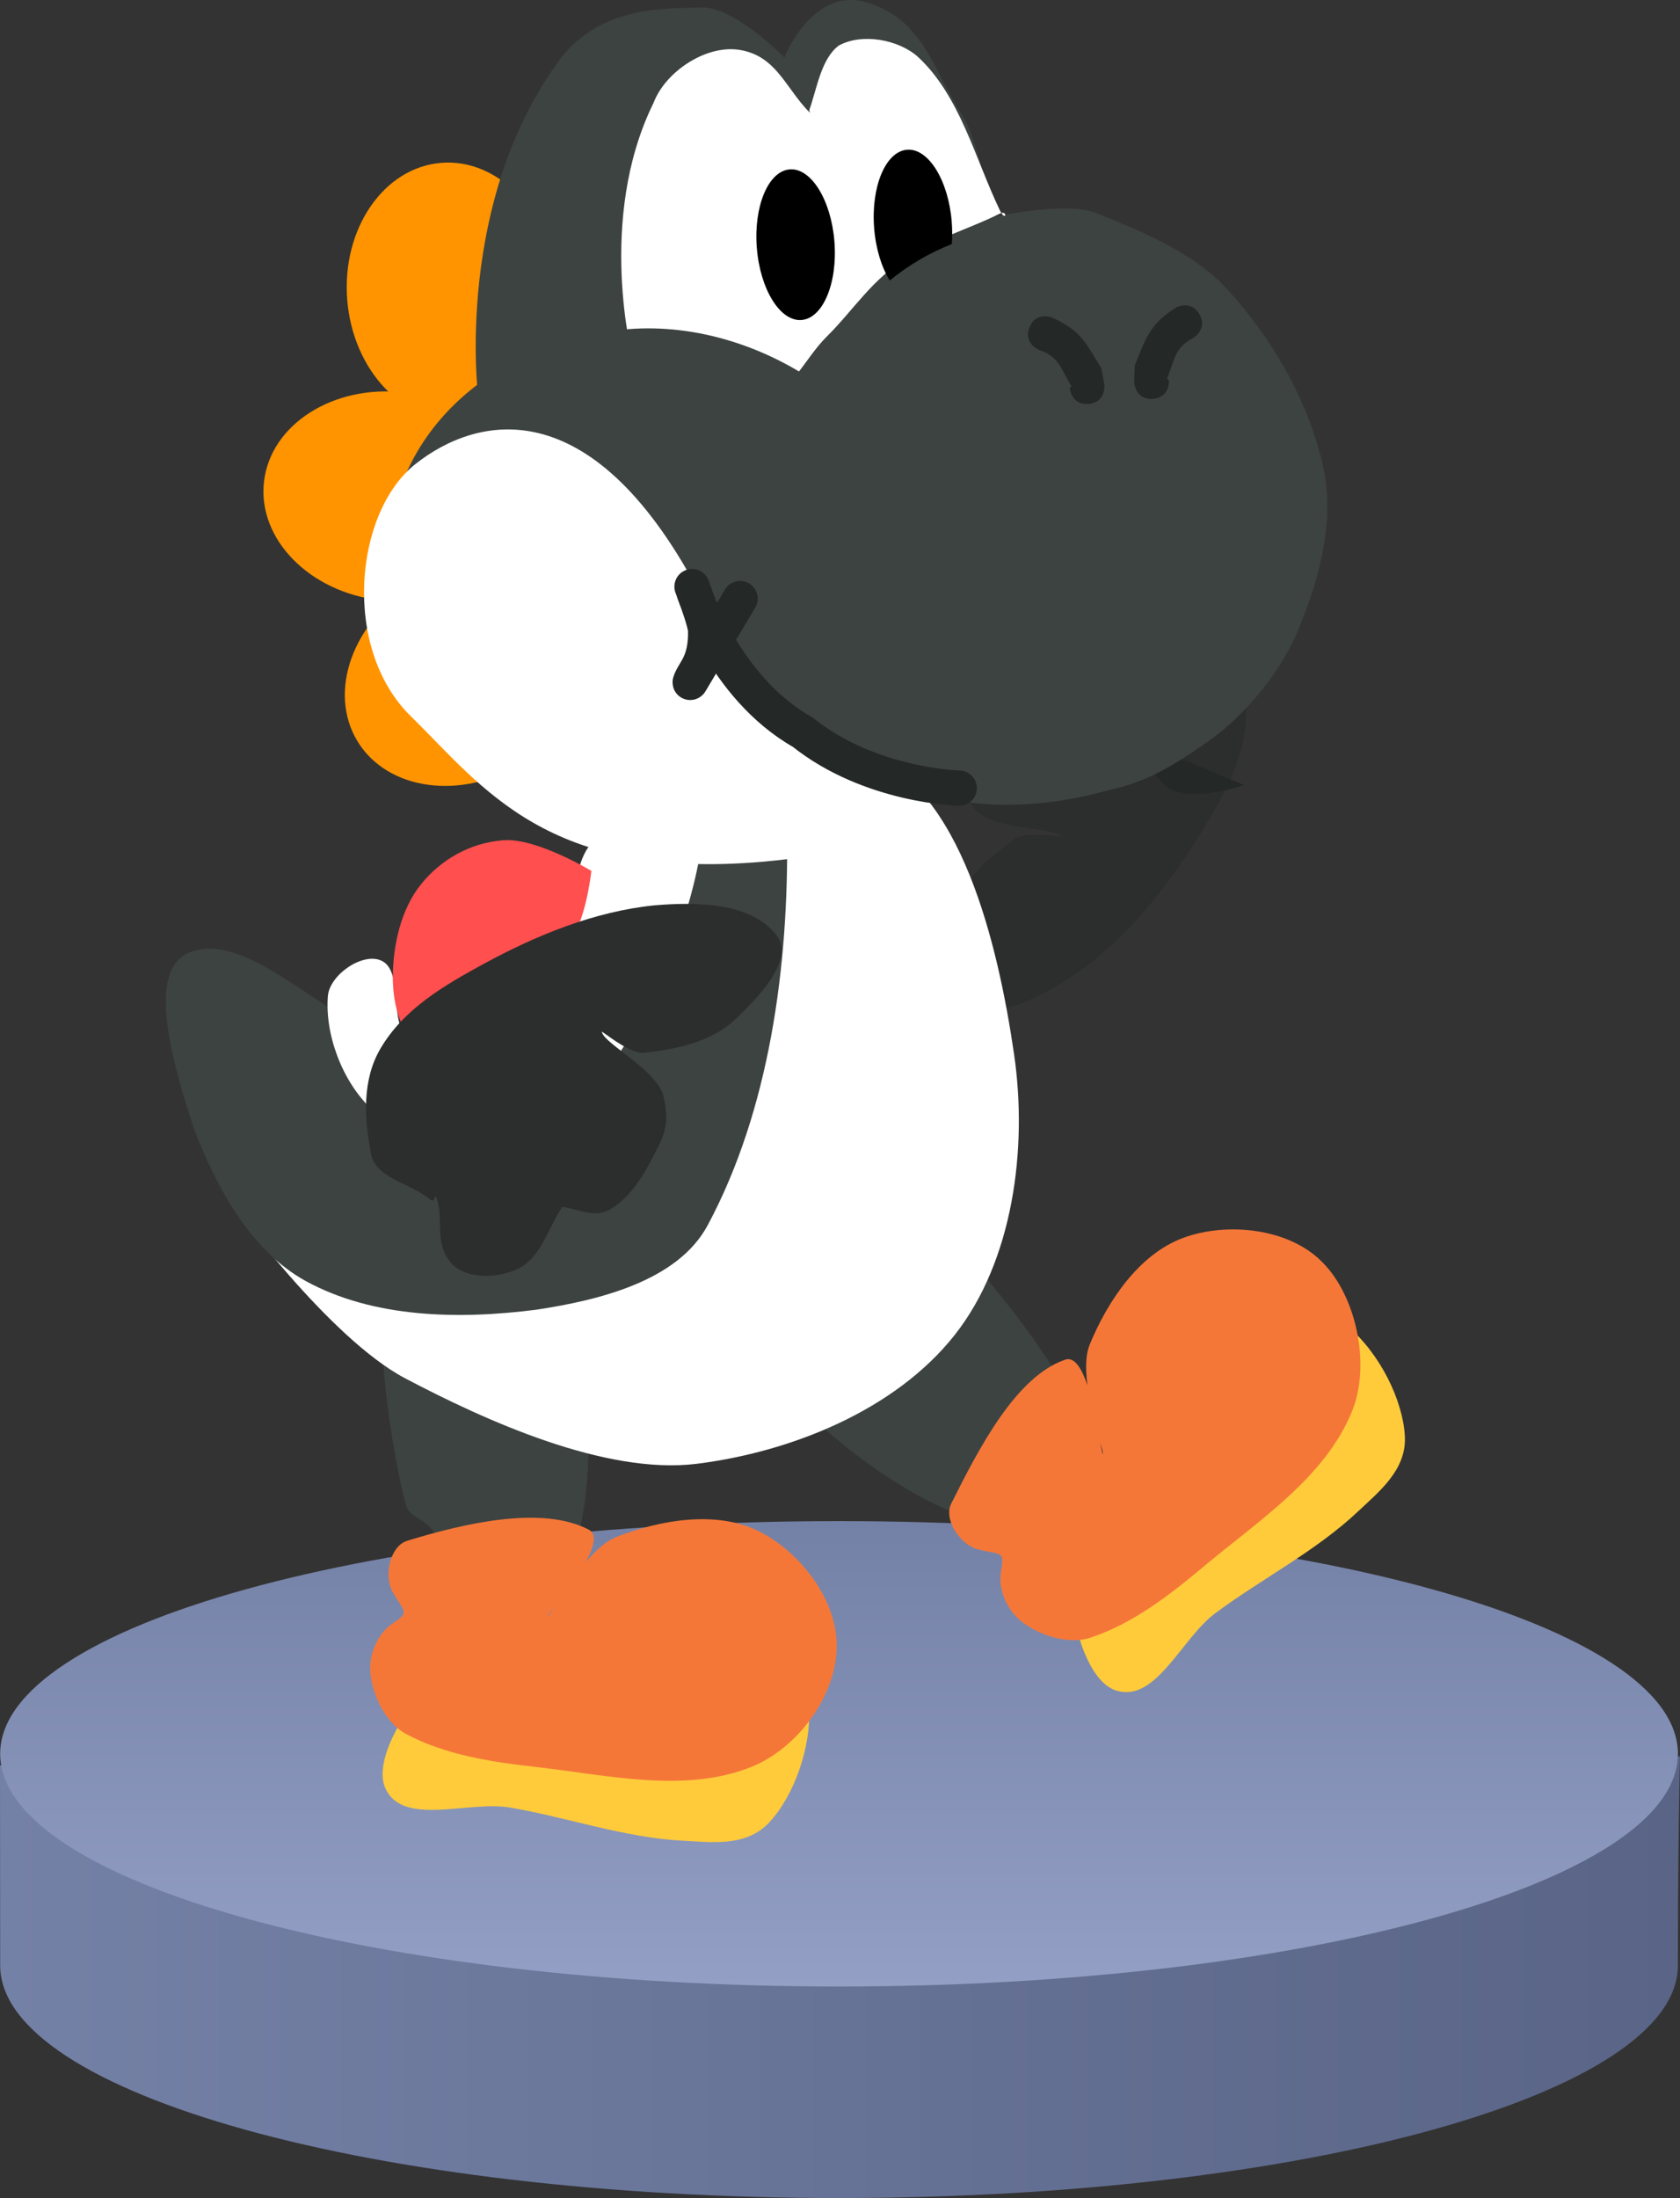 <svg version="1.1" xmlns="http://www.w3.org/2000/svg" xmlns:xlink="http://www.w3.org/1999/xlink" width="119.159" height="155.863" viewBox="0,0,119.159,155.863"><rect x="0" y="0" width="119.159" height="155.863" fill="#333333" stroke="none"/><defs><linearGradient x1="180.988" y1="247.167" x2="300.147" y2="247.167" gradientUnits="userSpaceOnUse" id="color-1"><stop offset="0" stop-color="#7481a6"/><stop offset="1" stop-color="#596486"/></linearGradient><linearGradient x1="240.5" y1="217" x2="240.5" y2="250" gradientUnits="userSpaceOnUse" id="color-2"><stop offset="0" stop-color="#7481a6"/><stop offset="1" stop-color="#939fc4"/></linearGradient></defs><g transform="translate(-180.988,-109.137)"><g data-paper-data="{&quot;isPaintingLayer&quot;:true}" fill-rule="nonzero" stroke-linejoin="miter" stroke-miterlimit="10" stroke-dasharray="" stroke-dashoffset="0" style="mix-blend-mode: normal"><path d="M300,248.5c0,9.113 -26.639,16.5 -59.5,16.5c-32.861,0 -59.5,-7.387 -59.5,-16.5c0,-3.062 -0.012,-14.185 -0.012,-14.185l60.179,-4.982l58.98,4.359c0,0 -0.147,5.695 -0.147,14.808z" data-paper-data="{&quot;origPos&quot;:null}" fill="url(#color-1)" stroke="none" stroke-width="0" stroke-linecap="butt"/><path d="M300,233.5c0,9.113 -26.639,16.5 -59.5,16.5c-32.861,0 -59.5,-7.387 -59.5,-16.5c0,-9.113 26.639,-16.5 59.5,-16.5c32.861,0 59.5,7.387 59.5,16.5z" data-paper-data="{&quot;origPos&quot;:null}" fill="url(#color-2)" stroke="none" stroke-width="0" stroke-linecap="butt"/><g data-paper-data="{&quot;origRot&quot;:0}" stroke="none" stroke-width="2.5" stroke-linecap="round"><g><path d="M252.948,168.631c0.931,-0.665 3.768,0.002 3.302,-0.221c-0.633,-0.589 -4.3,-0.408 -5.872,-1.651c-1.183,-1.243 -1.482,-2.076 -1.552,-3.281c-0.108,-2.022 -0.166,-4.012 0.751,-5.674c0.719,-1.235 2.216,-1.115 3.325,-1.66c0.373,-0.202 -0.346,0.843 -0.285,0.387c0.246,-1.823 -0.466,-4.066 0.599,-5.61c0.932,-1.342 2.74,-2.426 4.237,-2.042c1.932,0.646 2.046,2.51 3.27,3.544c0.334,0.278 -0.123,-0.397 0.316,-0.311c1.76,0.346 4.009,-0.567 5.199,0.682c1.791,2.08 3.194,4.373 3.155,6.897c-0.05,3.29 -1.763,6.176 -3.44,8.854c-2.21,3.525 -4.973,7.053 -8.509,9.547c-2.41,1.638 -5.92,3.612 -8.654,2.372c-1.934,-0.878 -0.952,-4.55 -0.29,-6.667c0.675,-2.164 2.602,-3.848 4.447,-5.167z" data-paper-data="{&quot;origPos&quot;:null}" fill="#2c2e2d"/><path d="M252.758,156.652c0,0 2.965,0.524 4.318,1.14c1.006,0.458 2.432,0.936 2.634,2.024c0.207,1.117 -0.818,2.25 -1.713,2.95c-0.871,0.681 -2.138,0.581 -3.199,0.893c-0.607,0.179 -1.812,0.58 -1.812,0.58" data-paper-data="{&quot;origPos&quot;:null}" fill="#3f9739"/><path d="" data-paper-data="{&quot;origPos&quot;:null}" fill="#3f9739"/><path d="M269.221,164.806c0,0 -4.206,1.495 -5.717,-0.071c-0.994,-1.031 -3.07,-3.615 -3.07,-3.615" data-paper-data="{&quot;origPos&quot;:null}" fill="#242826"/></g><path d="M260.436,153.095l-0.789,6.398" fill="#3f9739"/></g><path d="M246.023,194.593c7.802,7.176 16.947,20.866 13.068,24.56c-3.879,3.694 2.08,4.026 -5.722,-3.149c-1.557,-1.432 -3.647,0.787 -4.955,0.282c-5.243,-2.023 -15.852,-10.42 -12.748,-13.377c3.879,-3.694 -0.524,-13.029 7.278,-5.854z" fill="#3d4341" stroke="none" stroke-width="2.5" stroke-linecap="butt"/><g stroke="none" stroke-width="2.5" stroke-linecap="round"><path d="M272.893,204.501c1.077,-0.654 2.357,-2.428 3.63,-1.368c2.376,1.998 3.974,5.331 4.109,7.85c0.128,2.387 -1.837,3.925 -3.298,5.308c-2.995,2.833 -6.876,4.805 -10.15,7.239c-2.381,1.769 -4.209,6.348 -6.993,5.49c-2.261,-0.616 -3.589,-5.925 -3.097,-8.441c0.785,-4.011 3.459,-6.235 6.542,-9.373c3.083,-3.137 5.976,-4.716 9.257,-6.705z" data-paper-data="{&quot;origPos&quot;:null}" fill="#ffcb3b"/><path d="M274.773,198.633c2.416,2.409 3.438,7.244 2.137,10.515c-1.882,4.722 -6.629,7.794 -10.525,11.054c-2.403,2.013 -5.082,4.1 -8.113,5.082c-1.477,0.473 -3.549,-0.146 -4.846,-1.181c-1.066,-0.855 -1.668,-2.332 -1.43,-3.6c0.274,-1.454 -0.078,-1.091 -1.645,-1.501c-1.292,-0.343 -2.453,-2.126 -1.893,-3.246c1.961,-3.916 4.578,-9.002 8.08,-10.204c1.804,-0.616 2.509,6.755 2.668,6.673c0.16,-0.083 -1.869,-5.448 -0.93,-7.737c1.262,-3.076 3.49,-6.413 6.635,-7.574c3.093,-1.142 7.502,-0.696 9.862,1.72z" data-paper-data="{&quot;origPos&quot;:null}" fill="#f57738"/></g><path d="M222.733,211.671c-0.098,8.914 -3.053,12.282 -6.314,12.214c-3.261,-0.068 -4.573,3.692 -4.475,-5.222c0.019,-1.78 -1.842,-1.679 -2.144,-2.753c-1.21,-4.308 -2.985,-16.917 -0.375,-16.862c3.261,0.068 13.405,3.709 13.308,12.624z" fill="#3d4341" stroke="none" stroke-width="2.5" stroke-linecap="butt"/><g stroke="none" stroke-width="2.5" stroke-linecap="round"><path d="M234.878,228.312c1.216,0.328 3.383,0.031 3.495,1.683c0.194,3.099 -1.116,6.555 -2.846,8.391c-1.64,1.74 -4.108,1.379 -6.117,1.275c-4.117,-0.213 -8.222,-1.661 -12.243,-2.351c-2.923,-0.503 -7.499,1.334 -8.798,-1.273c-1.114,-2.062 1.812,-6.686 3.972,-8.067c3.445,-2.2 6.9,-1.799 11.298,-1.733c4.398,0.067 7.537,1.071 11.24,2.073z" data-paper-data="{&quot;origPos&quot;:null}" fill="#ffcb3b"/><path d="M240.329,226.023c-0.076,3.411 -2.777,7.088 -6.042,8.403c-4.716,1.897 -10.216,0.581 -15.264,0.01c-3.115,-0.35 -6.474,-0.849 -9.276,-2.365c-1.362,-0.742 -2.343,-2.669 -2.489,-4.323c-0.116,-1.361 0.537,-2.817 1.619,-3.519c1.242,-0.805 0.736,-0.81 -0.049,-2.226c-0.643,-1.172 -0.154,-3.243 1.043,-3.61c4.188,-1.283 9.581,-2.499 12.868,-0.794c1.691,0.881 -3.064,6.078 -2.895,6.137c0.171,0.059 2.56,-4.713 4.864,-5.613c3.097,-1.209 7.05,-1.899 10.06,-0.425c2.961,1.451 5.68,4.95 5.56,8.325z" data-paper-data="{&quot;origPos&quot;:null}" fill="#f57738"/></g><path d="M242.404,162.574c6.758,2.333 9.385,13.602 10.511,21.328c0.976,6.709 -0.081,14.675 -4.228,19.918c-4.226,5.336 -11.621,8.286 -18.296,9.117c-6.474,0.797 -14.996,-3.073 -20.675,-6.068c-5.426,-2.865 -12.328,-12.39 -12.328,-12.39c0,0 3.382,-2.252 5.261,-3.382c4.615,-2.776 10.127,-3.989 14.764,-6.733c4.046,-2.579 7.464,-6.037 11.105,-9.133c4.764,-4.054 8.519,-14.51 13.887,-12.657z" fill="#ffffff" stroke="none" stroke-width="2.5" stroke-linecap="round"/><path d="M230.439,165.989c2.019,-1.136 6.342,-0.132 6.373,2.229c0.125,9.444 -1.252,19.633 -5.63,27.802c-2.131,3.972 -7.745,5.32 -12.143,5.986c-5.494,0.709 -11.557,0.6 -16.358,-2.027c-3.925,-2.149 -6.37,-6.677 -7.958,-10.866c-1.265,-3.941 -3.599,-11.225 -0.231,-12.462c5.073,-1.861 11.53,7.826 17.418,6.076c8.079,-2.4 11.414,-12.554 18.527,-16.739z" fill="#3d4341" stroke="none" stroke-width="2.5" stroke-linecap="round"/><path d="M225.802,166.777c1.221,-1 5.34,-1.086 5.164,0.658c-0.662,6.373 -3.429,12.93 -7.112,17.912c-2.014,2.718 -5.575,4.104 -9.063,4.593c-2.554,0.358 -5.46,-0.317 -7.441,-2.146c-2.098,-1.967 -3.324,-5.321 -3.107,-8.022c0.123,-1.507 2.44,-3.107 3.77,-2.526c1.705,0.744 0.403,4.582 2.093,5.622c2.308,1.101 5.575,0.941 7.741,-0.357c2.349,-1.418 2.487,-4.6 4.067,-7.178c0,0 -0.596,-3.525 0.576,-5.751c0.526,-1 1.088,-0.972 3.313,-2.806z" fill="#ffffff" stroke="none" stroke-width="2.5" stroke-linecap="round"/><path d="M222.932,170.894c0,0 -0.287,2.704 -1.113,4.282c-1.217,2.337 -1.102,5.885 -3.321,7.202c-2.198,1.299 -5.426,1.558 -7.837,0.636c-1.379,-0.529 -1.819,-3.012 -1.812,-4.592c0.014,-2.299 0.586,-4.826 2.004,-6.584c1.418,-1.757 3.475,-2.936 5.832,-3.121c2.358,-0.184 6.247,2.176 6.247,2.176z" fill="#ff4f4f" stroke="none" stroke-width="2.5" stroke-linecap="round"/><path d="M205.912,155.827c0.716,-2.007 2.24,-3.905 4.396,-5.215c2.156,-1.31 4.542,-1.788 6.653,-1.5c2.112,0.286 3.951,1.338 5.014,3.087c1.063,1.749 1.15,3.866 0.431,5.872c-0.716,2.007 -2.24,3.905 -4.396,5.215c-2.156,1.31 -4.542,1.789 -6.653,1.5c-2.112,-0.286 -3.951,-1.338 -5.014,-3.087c-1.063,-1.749 -1.15,-3.866 -0.431,-5.872z" fill="#ff9400" stroke="none" stroke-width="2.5" stroke-linecap="butt"/><path d="M217.73,122.948c1.468,1.545 2.474,3.76 2.671,6.276c0.197,2.515 -0.453,4.86 -1.663,6.615c-1.208,1.756 -2.977,2.922 -5.017,3.082c-2.041,0.16 -3.969,-0.718 -5.435,-2.264c-1.468,-1.545 -2.474,-3.76 -2.671,-6.276c-0.197,-2.515 0.453,-4.86 1.663,-6.615c1.208,-1.756 2.977,-2.922 5.017,-3.082c2.041,-0.16 3.969,0.718 5.435,2.264z" fill="#ff9400" stroke="none" stroke-width="2.5" stroke-linecap="butt"/><path d="M202.966,138.396c1.795,-1.148 4.161,-1.716 6.668,-1.432c2.507,0.284 4.686,1.367 6.179,2.888c1.495,1.519 2.304,3.477 2.074,5.511c-0.23,2.034 -1.458,3.76 -3.254,4.907c-1.795,1.148 -4.162,1.716 -6.669,1.432c-2.507,-0.284 -4.686,-1.367 -6.179,-2.888c-1.495,-1.519 -2.304,-3.477 -2.074,-5.511c0.23,-2.034 1.458,-3.76 3.255,-4.907z" fill="#ff9400" stroke="none" stroke-width="2.5" stroke-linecap="butt"/><path d="M242.544,109.33c3.92,1.239 4.538,4.573 6.733,8.049c1.126,1.781 2.107,7.154 2.107,7.154c0,0 5.221,-1.152 7.356,-0.291c3.192,1.288 6.924,2.801 9.354,5.467c3.144,3.452 5.79,8.007 6.778,12.694c0.785,3.779 -0.339,7.9 -1.831,11.466c-1.187,2.837 -3.672,5.937 -6.253,7.762c-2.473,1.737 -4.334,2.924 -7.162,3.535c-2.984,0.84 -7.567,1.604 -12.006,0.467c-9.386,-2.404 -6.303,-6.879 -11.224,-6.406c-8.191,0.787 -16.183,7.771 -19.112,5.613c-0.249,-0.195 -0.802,-0.476 -1.045,-0.679c-0.729,-0.61 -4.758,-7.022 -5.723,-13.999c-0.759,-5.603 4.378,-13.012 4.378,-13.012c0,0 -1.717,-13.838 5.952,-23.996c2.868,-3.492 6.927,-3.423 10.033,-3.489c2.348,0.073 5.744,3.55 5.744,3.55c0,0 2.002,-5.125 5.922,-3.886z" fill="#3d4341" stroke="none" stroke-width="2.5" stroke-linecap="round"/><path d="M240.489,112.364c1.65,-0.906 4.242,-0.416 5.6,0.8c2.972,2.741 4.042,7.172 5.809,10.869c0.443,0.931 0.583,-0.032 0.019,0.246c-2.25,1.117 -4.436,1.704 -6.379,2.978c-2.728,1.668 -3.961,3.822 -5.914,5.752c-1.562,1.54 -2.517,4.027 -4.608,4.493c-1.878,0.418 -3.423,-1.002 -5.123,-1.643c-1.51,-0.566 -4.037,-1.337 -4.037,-1.337c0,0 -2.572,-9.844 1.479,-18.074c0.839,-2.228 3.715,-4.134 6.068,-3.78c2.834,0.43 3.366,3.035 5.356,4.765c0.571,0.574 -0.484,-0.162 -0.349,-0.55c0.54,-1.55 0.831,-3.588 2.077,-4.52z" fill="#ffffff" stroke="none" stroke-width="2.5" stroke-linecap="round"/><path d="M239.07,122.562c0.573,0.927 0.987,2.237 1.102,3.711c0.115,1.474 -0.089,2.832 -0.512,3.837c-0.422,1.007 -1.064,1.658 -1.823,1.718c-0.759,0.059 -1.494,-0.485 -2.068,-1.414c-0.573,-0.927 -0.987,-2.237 -1.102,-3.711c-0.115,-1.474 0.089,-2.832 0.512,-3.837c0.422,-1.007 1.064,-1.658 1.823,-1.718c0.759,-0.059 1.494,0.485 2.068,1.414z" fill="#000000" stroke="none" stroke-width="2.5" stroke-linecap="butt"/><path d="M247.391,121.168c0.573,0.927 0.987,2.237 1.102,3.711c0.042,0.541 0.042,1.067 0.003,1.565c-1.611,0.633 -3.091,1.511 -4.4,2.584c-0.002,-0.003 -0.003,-0.005 -0.005,-0.008c-0.573,-0.927 -0.987,-2.237 -1.102,-3.711c-0.115,-1.474 0.089,-2.832 0.512,-3.837c0.422,-1.007 1.064,-1.658 1.823,-1.718c0.759,-0.059 1.494,0.485 2.068,1.414z" fill="#000000" stroke="none" stroke-width="2.5" stroke-linecap="butt"/><path d="M208.575,150.169c-0.773,-9.89 7.266,-16.933 16.988,-17.693c9.722,-0.76 20.14,6.516 21.587,16.33c2.076,14.086 -9.387,18.752 -19.109,19.512c-9.722,0.76 -18.692,-8.258 -19.465,-18.148z" fill="#3d4341" stroke="none" stroke-width="2.5" stroke-linecap="butt"/><path d="M210.105,159.903c-4.87,-4.784 -4,-14.428 0.358,-17.868c4.358,-3.44 12.377,-5.273 19.928,8.752c1.155,2.146 0.789,5.12 3.854,7.337c0.669,0.484 2.432,1.861 3.142,2.312c5.155,3.274 12.526,4.776 10.316,5.184c-3.862,0.713 -1.757,3.657 -12.527,4.614c-15.356,1.364 -19.907,-5.258 -25.071,-10.331z" fill="#ffffff" stroke="none" stroke-width="2.5" stroke-linecap="butt"/><path d="M258.188,137.777c-1.232,0.096 -1.329,-1.136 -1.329,-1.136l0.122,-0.116c-0.776,-1.289 -0.866,-2.089 -2.291,-2.572c0,0 -1.145,-0.465 -0.68,-1.61c0.465,-1.145 1.61,-0.68 1.61,-0.68c1.994,0.89 2.385,1.769 3.48,3.588l0.225,1.198c0,0 0.096,1.232 -1.136,1.329z" fill="#242826" stroke="none" stroke-width="2.5" stroke-linecap="butt"/><path d="M261.435,136.283l0.036,-1.218c0.798,-1.967 1.048,-2.897 2.88,-4.086c0,0 1.059,-0.637 1.696,0.422c0.637,1.059 -0.422,1.696 -0.422,1.696c-1.333,0.699 -1.298,1.503 -1.864,2.897l0.138,0.096c0,0 0.096,1.232 -1.136,1.329c-1.232,0.096 -1.329,-1.136 -1.329,-1.136z" data-paper-data="{&quot;index&quot;:null}" fill="#242826" stroke="none" stroke-width="2.5" stroke-linecap="butt"/><path d="M249.023,165.024c0,0 -6.302,-0.129 -11.106,-3.971c-5.683,-3.22 -7.799,-10.199 -7.799,-10.199c0,0 -0.152,-0.396 0.082,0.229c0.231,0.616 0.827,2.248 0.837,2.776c0.041,2.222 -0.77,2.817 -1.056,3.546c-0.087,0.223 -0.006,0.073 -0.006,0.073l3.506,-5.894" fill="none" stroke="#242826" stroke-width="2.5" stroke-linecap="round"/><path d="M226.678,183.787c-1.138,0.123 -3.283,-1.85 -2.986,-1.427c0.262,0.824 3.547,2.465 4.308,4.319c0.421,1.664 0.273,2.536 -0.256,3.62c-0.897,1.815 -1.823,3.578 -3.437,4.576c-1.233,0.724 -2.479,-0.115 -3.712,-0.184c-0.424,-0.006 0.715,-0.565 0.438,-0.198c-1.109,1.468 -1.588,3.772 -3.274,4.595c-1.47,0.713 -3.577,0.771 -4.694,-0.299c-1.367,-1.51 -0.552,-3.19 -1.112,-4.692c-0.155,-0.406 -0.087,0.406 -0.428,0.116c-1.364,-1.165 -3.772,-1.472 -4.196,-3.144c-0.54,-2.691 -0.639,-5.377 0.633,-7.558c1.657,-2.843 4.565,-4.518 7.34,-6.029c3.655,-1.988 7.793,-3.708 12.098,-4.147c2.904,-0.245 6.931,-0.245 8.705,2.177c1.255,1.714 -1.401,4.432 -3.017,5.953c-1.65,1.555 -4.155,2.077 -6.41,2.322z" data-paper-data="{&quot;origRot&quot;:0}" fill="#2c2e2d" stroke="none" stroke-width="2.5" stroke-linecap="round"/></g></g></svg>